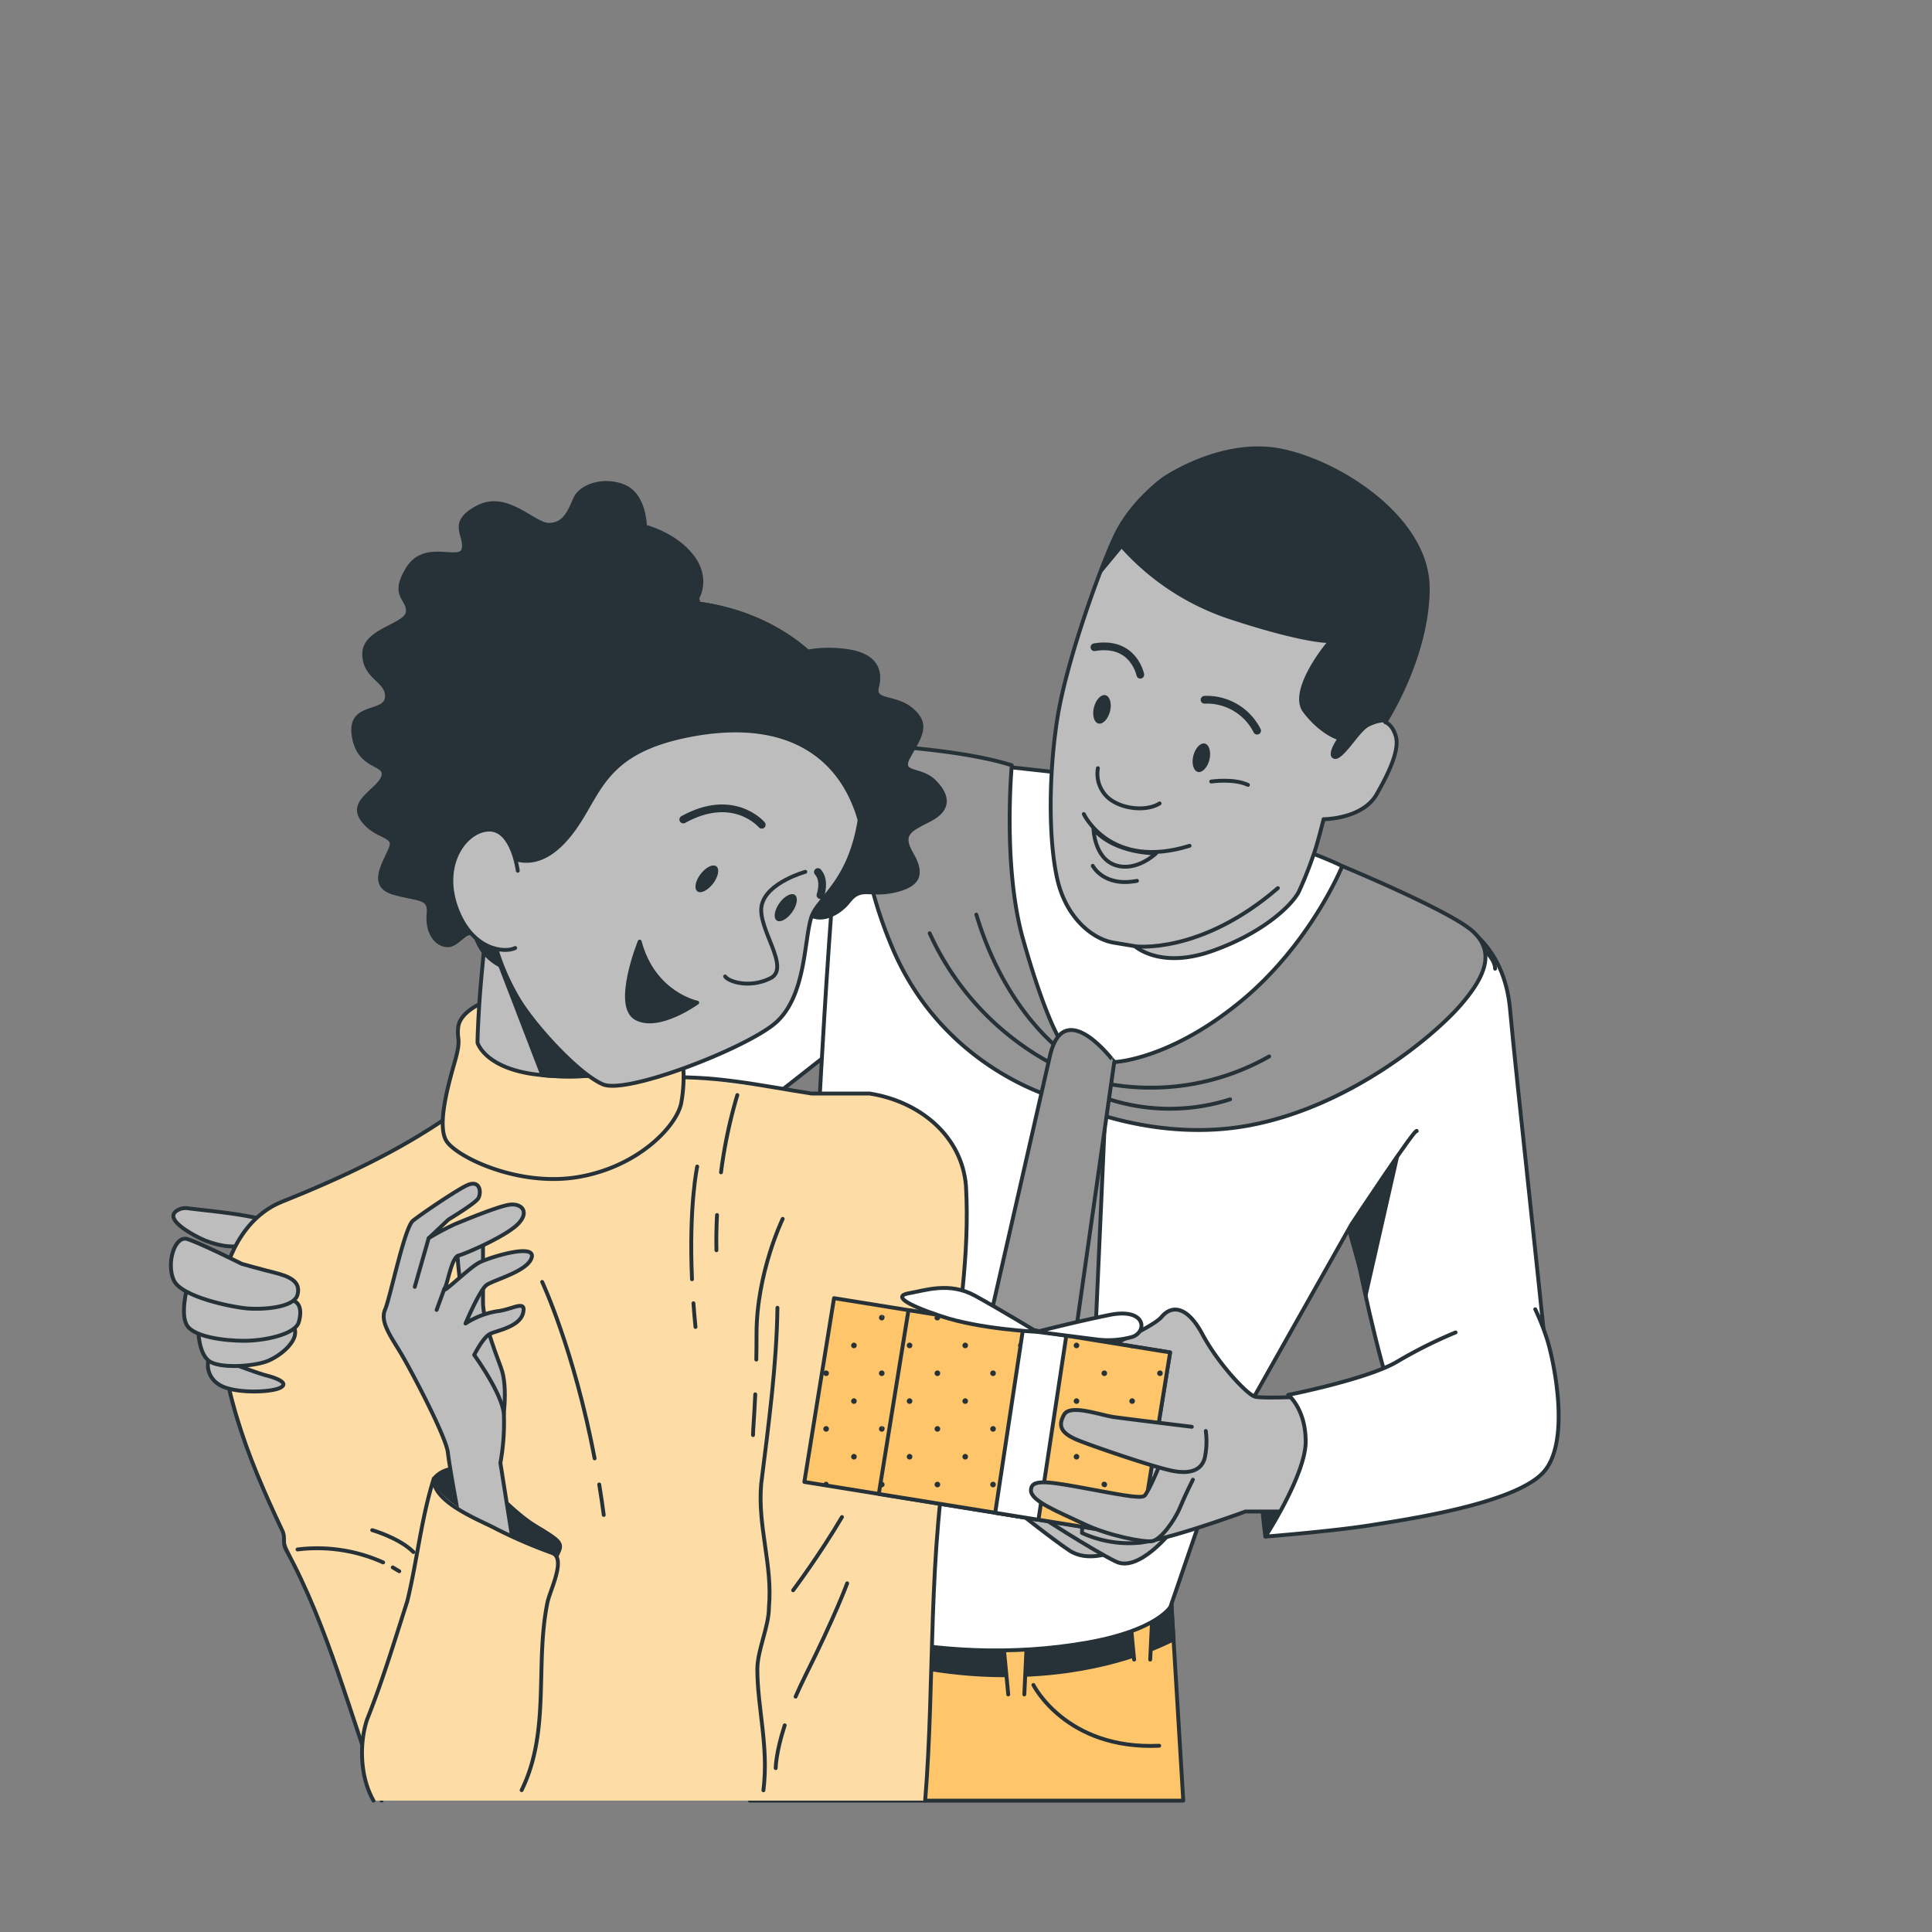 <svg xmlns="http://www.w3.org/2000/svg" viewBox="0 0 500 500"><rect x="0" y="0" width="500" height="500" fill="#808080" stroke="none"/><g id="freepik--Characters--inject-66"><path d="M377.71,239.05s11.58,5,13.09,22.16,10.08,93.7,10.58,102.77-25.69,15.11-34.25,10.58-18.64-65-19.65-68-3.53-31.74,5-48.36S363.46,240,369,240" style="fill:#fff;stroke:#263238;stroke-linecap:round;stroke-linejoin:round"></path><polygon points="362.57 297.2 353.68 336.38 347.03 312.6 362.57 297.2" style="fill:#263238"></polygon><path d="M228.67,192s-15.34-.67-21.34,2.67-70,98.66-70,98.66l38,10L222,266.67" style="fill:#fff;stroke:#263238;stroke-linecap:round;stroke-linejoin:round"></path><path d="M306.23,466,303,412.5s-22.5,2-50.5,1.5-57.5-5.5-57.5-5.5l-.94,57.5Z" style="fill:#FEC56B;stroke:#263238;stroke-linecap:round;stroke-linejoin:round"></path><path d="M303,412.5s-22.5,2-50.5,1.5-57.5-5.5-57.5-5.5l-.14,8.48c7,3.56,32.66,15.67,61.64,16.52,23.83.7,39.79-5.47,47.21-9.23Z" style="fill:#263238;stroke:#263238;stroke-linecap:round;stroke-linejoin:round"></path><polyline points="260.93 438.52 259.54 423.96 265.78 423.96 265.09 438.52" style="fill:#FEC56B;stroke:#263238;stroke-linecap:round;stroke-linejoin:round"></polyline><polyline points="293.51 429.5 292.13 414.95 298.36 414.95 297.67 429.5" style="fill:#FEC56B;stroke:#263238;stroke-linecap:round;stroke-linejoin:round"></polyline><path d="M267.44,436.07s8.41,16.81,32.55,15.73" style="fill:none;stroke:#263238;stroke-linecap:round;stroke-linejoin:round"></path><path d="M366.65,292.72c0-1.45-16.91,24.15-16.91,24.15s-31.39,55.54-32.36,57.47-14.48,41.53-14.48,41.53-3.49,6-21.25,9.18c-40.13,7.23-78.24-6.28-81.35-11.68s11.32-119.68,11.32-119.68,4.83-97.56,8.69-98.53,58.44,5.32,58.44,5.32,57.47,17.87,68.58,23.66,39.6,18.84,39.6,26.56" style="fill:#fff;stroke:#263238;stroke-linecap:round;stroke-linejoin:round"></path><path d="M286.48,277.75l-4.35,98-20.77-3.87,18.35-98.52A10,10,0,0,1,286.48,277.75Z" style="fill:#969696;stroke:#263238;stroke-linecap:round;stroke-linejoin:round"></path><path d="M261.85,198.06s-2.42,26.08,2.89,44.92,9,25.08,9,25.08,5.93-2,8.83,1.39a33,33,0,0,0,5.88,5.4s14-.48,32.36-15.45,26.56-35.26,26.56-35.26,28,11.59,33.8,16.9,3.38,11.6-3.38,19.32-28.49,26.08-54.57,30.91-48.78-6.76-48.78-6.76-29.94-7.24-43.46-39.12-6.28-52.64-6.28-52.64S248.32,193.72,261.85,198.06Z" style="fill:#969696;stroke:#263238;stroke-linecap:round;stroke-linejoin:round"></path><path d="M285,280.16a62.09,62.09,0,0,0,43.46-6.76" style="fill:none;stroke:#263238;stroke-linecap:round;stroke-linejoin:round"></path><path d="M283.1,283.06a51.5,51.5,0,0,0,35.25,1.45" style="fill:none;stroke:#263238;stroke-linecap:round;stroke-linejoin:round"></path><path d="M275.37,272.44s-15-10.15-22.7-35.74" style="fill:none;stroke:#263238;stroke-linecap:round;stroke-linejoin:round"></path><path d="M240.6,241.53a72.09,72.09,0,0,0,36.7,36.22" style="fill:none;stroke:#263238;stroke-linecap:round;stroke-linejoin:round"></path><path d="M271.85,272.71l-19.66,86.18,23.18,7.24,13-91.28S275.71,257.73,271.85,272.71Z" style="fill:#969696;stroke:#263238;stroke-linecap:round;stroke-linejoin:round"></path><path d="M301,124s-8.21,5.93-12.32,14.6S275.91,171.42,273.63,186s-2.28,31.49,0,41.53,9.13,15.52,14.6,16.43l5.48.91s6.39,5.93,19.63,1.37,21-11.87,22.82-15.52a97.09,97.09,0,0,0,3.65-9.12c.91-2.29,2.74-9.59,2.74-9.59s10,0,13.69-6.39,5.93-11.86,5-15.06-2.74-3.65-2.74-3.65,11-16.89,11-34.69-22.36-32.4-37.88-35.59S301,124,301,124Z" style="fill:#bdbdbd;stroke:#263238;stroke-linecap:round;stroke-linejoin:round"></path><path d="M293.71,244.9s16.89,2.28,37-15.06" style="fill:none;stroke:#263238;stroke-linecap:round;stroke-linejoin:round"></path><path d="M284.13,198.81a8.38,8.38,0,0,0,2.28,7.3c3.19,3.19,10,4.11,13.69,1.82" style="fill:none;stroke:#263238;stroke-linecap:round;stroke-linejoin:round"></path><path d="M280.48,210.67s6.84,14.61,27.38,8.22" style="fill:none;stroke:#263238;stroke-linecap:round;stroke-linejoin:round"></path><path d="M283,214.57s.19,7.51,5.67,9.34,10.53-3.08,10.53-3.08S288.63,221.05,283,214.57Z" style="fill:none;stroke:#263238;stroke-linecap:round;stroke-linejoin:round"></path><path d="M282.8,224.07s2.8,5.57,11.45,3.89" style="fill:none;stroke:#263238;stroke-linecap:round;stroke-linejoin:round"></path><path d="M311.74,181.1a14.57,14.57,0,0,1,13.6,8" style="fill:none;stroke:#263238;stroke-linecap:round;stroke-linejoin:round;stroke-width:2px"></path><path d="M295.11,174.62s-1.72-8.85-11.87-7.12" style="fill:none;stroke:#263238;stroke-linecap:round;stroke-linejoin:round;stroke-width:2px"></path><path d="M313.47,202.26s5.83-.86,9.5.87" style="fill:none;stroke:#263238;stroke-linecap:round;stroke-linejoin:round"></path><path d="M287.27,184.11c-.51,2-1.87,3.43-3,3.14s-1.68-2.18-1.16-4.2,1.87-3.42,3-3.13S287.79,182.09,287.27,184.11Z" style="fill:#263238"></path><path d="M313,196.64c-.52,2-1.87,3.42-3,3.13s-1.68-2.17-1.17-4.19,1.87-3.43,3-3.14S313.48,194.62,313,196.64Z" style="fill:#263238"></path><path d="M331.59,116.66C316.07,113.46,301,124,301,124s-8.21,5.93-12.32,14.6c-1.18,2.49-2.73,6.25-4.4,10.69l6-7.25a65.18,65.18,0,0,0,28.34,18.33c18.33,6,24.66,6,24.66,6s-10.33,12.34-6,18,8.67,7,8.67,7-3,4.34-.67,5,6.34-7,9-8.33,4.19-1.06,4.19-1.06,11-16.89,11-34.69S347.11,119.85,331.59,116.66Z" style="fill:#263238"></path><path d="M66.41,315.21c-5.74-1.25-11.57-1.76-17.4-2.46a4.79,4.79,0,0,0-2.23.08c-6.35,2.34,5.07,7.72,6.17,8.15,6.41,2.57,9.93,1.29,9.93,1.29l5.78-6.42Z" style="fill:#bdbdbd;stroke:#263238;stroke-linecap:round;stroke-linejoin:round"></path><path d="M98.77,466H239.28c.6-10,2.54-43.37,2.54-54.44,0-13.08,9.93-90.25,7.67-105.6s-14-23-29.78-23-35.66-3.61-42-4.07-59.12,9-59.12,9-22.12,12.64-32,17.6-23.47,5.42-28.89,25.27,13.09,61.83,21.67,80.78C86.52,427.4,95.88,456.76,98.77,466Z" style="fill:#FEC56B"></path><path d="M98.77,466H239.28c.6-10,2.54-43.37,2.54-54.44,0-13.08,9.93-90.25,7.67-105.6s-14-23-29.78-23-35.66-3.61-42-4.07-59.12,9-59.12,9-22.12,12.64-32,17.6-23.47,5.42-28.89,25.27,13.09,61.83,21.67,80.78C86.52,427.4,95.88,456.76,98.77,466Z" style="fill:#fff;opacity:0.4"></path><path d="M98.77,466C90.82,444.62,85,421,74,401c-1-2,0-3-1-5-9-19-17-39-16-60,1-10,6-21,16-25,15-6,30-13,43-22,18-5,36-7,54-10,14-1,27,2,40,4h15c13,2,24,11,25,24,1,18-2,35-4,53v10c-6,32-4,64.55-6.57,96" style="fill:none;stroke:#263238;stroke-linecap:round;stroke-linejoin:round"></path><path d="M197.57,463.33C199,452,196,442,196,432c0-5,3-11,3-16,1-11-3-21-2-32,2-16,4-31,4.2-45.55" style="fill:none;stroke:#263238;stroke-linecap:round;stroke-linejoin:round"></path><path d="M205.26,411.56s6.77-9,12.64-18.95" style="fill:none;stroke:#263238;stroke-linecap:round;stroke-linejoin:round"></path><path d="M203.08,446.51c-2.33,7.21-2.33,11.08-2.33,11.08" style="fill:none;stroke:#263238;stroke-linecap:round;stroke-linejoin:round"></path><path d="M219.25,409.76s-3.15,8.57-10.83,23.92c-.95,1.91-1.79,3.72-2.52,5.41" style="fill:none;stroke:#263238;stroke-linecap:round;stroke-linejoin:round"></path><path d="M195.46,360.86c-.26,5.81-.58,9.2-.58,10.54" style="fill:none;stroke:#263238;stroke-linecap:round;stroke-linejoin:round"></path><path d="M202.56,315.44s-6.77,14-6.77,29.78q0,3.58-.06,6.64" style="fill:none;stroke:#263238;stroke-linecap:round;stroke-linejoin:round"></path><path d="M185.56,314.44c-.15,2.93-.22,6-.15,9.12" style="fill:none;stroke:#263238;stroke-linecap:round;stroke-linejoin:round"></path><path d="M190.82,283.4a125,125,0,0,0-4.22,20" style="fill:none;stroke:#263238;stroke-linecap:round;stroke-linejoin:round"></path><path d="M179.46,337.28c.14,2,.32,4,.53,6.14" style="fill:none;stroke:#263238;stroke-linecap:round;stroke-linejoin:round"></path><path d="M180.44,301.9s-2.2,10.07-1.35,29.17" style="fill:none;stroke:#263238;stroke-linecap:round;stroke-linejoin:round"></path><path d="M155.08,384.18q.63,3.84,1.17,7.89" style="fill:none;stroke:#263238;stroke-linecap:round;stroke-linejoin:round"></path><path d="M140.31,331.76s8.2,17.43,13.58,45.67" style="fill:none;stroke:#263238;stroke-linecap:round;stroke-linejoin:round"></path><path d="M101.64,405.64c.57.32,1.13.66,1.69,1" style="fill:none;stroke:#263238;stroke-linecap:round;stroke-linejoin:round"></path><path d="M77,401a41.62,41.62,0,0,1,22.15,3.35" style="fill:none;stroke:#263238;stroke-linecap:round;stroke-linejoin:round"></path><path d="M96.33,396s7,2,10.67,5.67" style="fill:none;stroke:#263238;stroke-linecap:round;stroke-linejoin:round"></path><path d="M124,259.93s-5,2.26-5.41,5.87.9,2.71-.9,9-4.52,16.25-2.26,20.31,18.5,12.19,34.3,9.48,25.72-13.54,26.62-19.41a37.94,37.94,0,0,0,.45-9.47l-.45-4.52s-18,0-27.53-4.06S124,259.93,124,259.93Z" style="fill:#FEC56B"></path><path d="M124,259.93s-5,2.26-5.41,5.87.9,2.71-.9,9-4.52,16.25-2.26,20.31,18.5,12.19,34.3,9.48,25.72-13.54,26.62-19.41a37.94,37.94,0,0,0,.45-9.47l-.45-4.52s-18,0-27.53-4.06S124,259.93,124,259.93Z" style="fill:#fff;opacity:0.4"></path><path d="M124,259.93s-5,2.26-5.41,5.87.9,2.71-.9,9-4.52,16.25-2.26,20.31,18.5,12.19,34.3,9.48,25.72-13.54,26.62-19.41a37.94,37.94,0,0,0,.45-9.47l-.45-4.52s-18,0-27.53-4.06S124,259.93,124,259.93Z" style="fill:none;stroke:#263238;stroke-linecap:round;stroke-linejoin:round"></path><path d="M126.29,235.56s-1.81,17.15-2.26,24.37-.45,9.93-.45,9.93,1.81,6.32,14.44,8.12a71.25,71.25,0,0,0,23.92-.9s-2.71-1.35-10.83-12.18S126.29,235.56,126.29,235.56Z" style="fill:#bdbdbd;stroke:#263238;stroke-linecap:round;stroke-linejoin:round"></path><path d="M151.11,264.9c-7.24-9.66-21.29-25.41-24.25-28.71a5.79,5.79,0,0,0-.82,1.75c-.07.7-.15,1.52-.25,2.43l14.58,37.9a71.77,71.77,0,0,0,21.57-1.19S159.23,275.73,151.11,264.9Z" style="fill:#263238;stroke:#263238;stroke-linecap:round;stroke-linejoin:round"></path><path d="M180.44,154.78s3.16-5-1.35-10.83-12.18-7.67-12.18-7.67,0-8.12-5.42-10.38-11.28,0-12.64,3.16-2.7,6.77-6.77,6.77-10.83-8.58-18.5-4.52-2.71,7.23-3.61,10.84-9.93-2.26-14.44,5,.45,7.67,0,11.28-11.28,4.51-11.28,10.83,6.32,6.77,5.87,11.28-9.93,1.36-8.58,9.93,8.58,6.77,7.67,10.38-9,6.32-5.41,11.28,9,3.61,7.22,7.68-5.42,9.47.9,11.28,9.48.9,9,5.41,1.8,8.13,5,8.13,5.42-6.32,7.67-.91,8.58,8.13,11.74,7.23S143,235.56,143,228.34s-19.41-33.85,7.22-51.45,32.94-17.6,32.94-17.6l-2.25-2.7Z" style="fill:#263238;stroke:#263238;stroke-linecap:round;stroke-linejoin:round"></path><path d="M204.36,170.13s4.73-2.71,13.67-1.81,10,5.42,8.94,9.48,4.74,2.25,8.94,5.86,2.63,6.32-.52,11.74,2.63,3.16,6.31,6.77,4.2,7.22-1,9.92-7.89,3.61-4.74,9,1.58,8.12-4.73,9.48-8.41-1.36-11.57,2.71-8.94,5.86-11,2.25,11.57-13.09,10.52-30.69S204.36,170.13,204.36,170.13Z" style="fill:#263238;stroke:#263238;stroke-linecap:round;stroke-linejoin:round"></path><path d="M153.27,159.25a47.25,47.25,0,0,0-21.64,16.28,36.26,36.26,0,0,0-6.27,13.85C120.7,211.36,122,220,122.7,224S128,244,128,244a58.56,58.56,0,0,0,6.66,15.32C139.35,266.64,150,278,156,280.62S191.29,272,200,265.3s8-22,10-28,13.32-10,13.32-36.62C223.26,164.27,183.14,147.92,153.27,159.25Z" style="fill:#bdbdbd;stroke:#263238;stroke-linecap:round;stroke-linejoin:round"></path><path d="M212.33,231.67s1.36-3.74-.66-6" style="fill:none;stroke:#263238;stroke-linecap:round;stroke-linejoin:round;stroke-width:2px"></path><path d="M197.14,213.45s-7.22-8.58-20.31-1.36" style="fill:none;stroke:#263238;stroke-linecap:round;stroke-linejoin:round;stroke-width:2px"></path><path d="M208.42,225.63s-9.92,2.71-11.28,8.58,7.67,16.24,2.26,18.95-10.83.9-11.74-.45" style="fill:none;stroke:#263238;stroke-linecap:round;stroke-linejoin:round"></path><path d="M180.44,259.48s-11.28-2.26-14.89-15.8c0,0-6.77,16.7-.9,19.86S180.44,259.48,180.44,259.48Z" style="fill:#263238;stroke:#263238;stroke-linecap:round;stroke-linejoin:round"></path><path d="M146.15,217.51c9.47-10.38,7.67-23,33.84-27.53,24.39-4.2,37.8,6.09,42.44,22.11a72.16,72.16,0,0,0,.83-11.38c0-36.44-40.12-52.79-70-41.46a47.25,47.25,0,0,0-21.64,16.28,36.26,36.26,0,0,0-6.27,13.85C120.7,211.36,122,220,122.7,224l6.3-4.24S136.67,227.89,146.15,217.51Z" style="fill:#263238;stroke:#263238;stroke-linecap:round;stroke-linejoin:round"></path><path d="M184.54,228.67c-1.36,1.78-3.18,2.68-4.07,2s-.52-2.68.84-4.46,3.18-2.68,4.08-2S185.9,226.88,184.54,228.67Z" style="fill:#263238"></path><path d="M205,236.08c-1.31,1.83-3.1,2.78-4,2.13s-.59-2.66.71-4.49,3.1-2.77,4-2.12S206.3,234.26,205,236.08Z" style="fill:#263238"></path><path d="M134,225.35s-1.33-10.66-7.33-10.66-12.65,8.66-8.65,20,12.65,12,15.31,10.65" style="fill:#bdbdbd;stroke:#263238;stroke-linecap:round;stroke-linejoin:round"></path><path d="M53.91,352.08a5.89,5.89,0,0,0,2.56,6.1c3.53,2.56,13.47,2.24,16,1s-1-2.57-3.52-3.21-10.91-3.85-10.91-3.85S55.19,351.12,53.91,352.08Z" style="fill:#bdbdbd;stroke:#263238;stroke-linecap:round;stroke-linejoin:round"></path><path d="M51.34,344.39s0,5.45,2.57,7.69,12.18,1.61,15.71,0,6.41-4.48,6.73-6.73-1.28-3.2-2.24-2.56-8,1.6-12.83,1.6Z" style="fill:#bdbdbd;stroke:#263238;stroke-linecap:round;stroke-linejoin:round"></path><path d="M48.46,333.17s-1.93,7.05,0,9.94S58.07,347,63.2,347s13.15-1.6,14.11-4.8.32-6.1-3.2-5.78-16-.64-19.88-1.6S48.46,333.17,48.46,333.17Z" style="fill:#bdbdbd;stroke:#263238;stroke-linecap:round;stroke-linejoin:round"></path><path d="M62.56,327.08s-10.9-5.45-14.1-6.42-5.45,6.1-3.53,10.58,15.39,7.06,18.92,7.38,12.18,0,13.14-3.53-2.24-4.81-6.09-5.77S62.56,327.08,62.56,327.08Z" style="fill:#bdbdbd;stroke:#263238;stroke-linecap:round;stroke-linejoin:round"></path><path d="M261.78,389.92s10.39,8.31,15,11.36,10.68.55,11.54.27-16.73-10.8-16.73-10.8Z" style="fill:#bdbdbd;stroke:#263238;stroke-linecap:round;stroke-linejoin:round"></path><path d="M267.93,391.6s15.08,9.78,20.95,12.57,14.25-7.82,14.25-7.82Z" style="fill:#bdbdbd;stroke:#263238;stroke-linecap:round;stroke-linejoin:round"></path><path d="M327.48,397.62s-1.39-9.71-.69-12.48,14.55.69,14.55.69Z" style="fill:#263238;stroke:#263238;stroke-linecap:round;stroke-linejoin:round"></path><path d="M337.41,361.46s-10.58.5-12.6,0-9.57-8.57-13.6-16.12-8.06-7.56-10.58-4.54-18.13,9.58-18.13,9.58L280,396.72a29.37,29.37,0,0,0,15.11,2.52c8.06-1,27.2-8.06,27.2-8.06h18.64s6.05-8.06,5.54-16.62a18.55,18.55,0,0,0-6.55-13.1Z" style="fill:#bdbdbd;stroke:#263238;stroke-linecap:round;stroke-linejoin:round"></path><path d="M376.7,344.83a120.09,120.09,0,0,0-15.11,7.56C354,356.92,333.38,361,333.38,361s4.53,3.53,4.53,12.09-10.43,24.58-10.43,24.58,17.48-1.4,27-2.91,37.28-5.55,44.84-13.61,2.52-30.22,1-34.75a63.26,63.26,0,0,0-3-7.56" style="fill:#fff;stroke:#263238;stroke-linecap:round;stroke-linejoin:round"></path><rect x="211.41" y="342.69" width="88.1" height="48.18" transform="translate(61.75 -36.04) rotate(9.17)" style="fill:#FEC56B;stroke:#263238;stroke-linecap:round;stroke-linejoin:round"></rect><path d="M299.66,369.33a1.22,1.22,0,0,0-.12.19.64.64,0,0,0-.06.28h.11Z" style="fill:#263238"></path><path d="M300.2,356.12a.72.72,0,1,0-.72-.72A.72.72,0,0,0,300.2,356.12Z" style="fill:#263238"></path><path d="M293,361.88a.72.72,0,1,0,.72.72A.72.72,0,0,0,293,361.88Z" style="fill:#263238"></path><path d="M293,348.92a.74.74,0,0,0,.63-.38l-1.32-.22A.71.71,0,0,0,293,348.92Z" style="fill:#263238"></path><path d="M286.52,369.8a.82.82,0,0,0,0-.28.73.73,0,0,0-.67-.44v.72Z" style="fill:#263238"></path><path d="M285.8,354.68v1.44a.72.72,0,1,0,0-1.44Z" style="fill:#263238"></path><path d="M293,390.68a.72.72,0,1,0,.72.72A.72.72,0,0,0,293,390.68Z" style="fill:#263238"></path><path d="M293,376.28a.72.72,0,1,0,.72.72A.72.72,0,0,0,293,376.28Z" style="fill:#263238"></path><path d="M286.52,384.2a.72.72,0,0,0-.72-.72v1.44A.72.72,0,0,0,286.52,384.2Z" style="fill:#263238"></path><path d="M299.48,369.8a.67.67,0,0,0,.06.28l0-.28Z" style="fill:#263238"></path><path d="M285.8,369.8v.72a.72.72,0,0,0,.72-.72Z" style="fill:#263238"></path><path d="M285.8,369.08a.87.87,0,0,0-.28.05.73.73,0,0,0-.38.39.64.64,0,0,0-.06.28h.72Z" style="fill:#263238"></path><path d="M272.07,369.52a.73.73,0,0,0-.67-.44.71.71,0,0,0-.66.44.64.64,0,0,0-.06.28h1.44A.82.82,0,0,0,272.07,369.52Z" style="fill:#263238"></path><path d="M285.52,354.73a.73.73,0,0,0-.44.67.71.71,0,0,0,.44.66.67.67,0,0,0,.28.06v-1.44A.87.87,0,0,0,285.52,354.73Z" style="fill:#263238"></path><path d="M271.4,354.68a.72.72,0,1,0,.72.72A.72.72,0,0,0,271.4,354.68Z" style="fill:#263238"></path><path d="M264.2,361.88a.72.72,0,1,0,.72.72A.72.72,0,0,0,264.2,361.88Z" style="fill:#263238"></path><path d="M278.6,361.88a.72.72,0,1,0,.72.72A.72.72,0,0,0,278.6,361.88Z" style="fill:#263238"></path><path d="M264.2,347.48a.72.72,0,1,0,.72.72A.72.72,0,0,0,264.2,347.48Z" style="fill:#263238"></path><path d="M278.6,347.48a.72.72,0,1,0,.72.72A.72.72,0,0,0,278.6,347.48Z" style="fill:#263238"></path><path d="M257.72,369.8a.82.82,0,0,0-.05-.28.63.63,0,0,0-.16-.23.72.72,0,0,0-.51-.21v.72Z" style="fill:#263238"></path><path d="M257.51,354.89a.72.72,0,0,0-.51-.21v1.44a.72.72,0,0,0,.51-1.23Z" style="fill:#263238"></path><path d="M285.8,383.48a.87.87,0,0,0-.28,0,.72.72,0,0,0,0,1.33.67.67,0,0,0,.28.06Z" style="fill:#263238"></path><path d="M271.4,383.48a.72.72,0,1,0,.72.72A.72.72,0,0,0,271.4,383.48Z" style="fill:#263238"></path><path d="M264.2,390.68a.72.72,0,1,0,.72.72A.72.72,0,0,0,264.2,390.68Z" style="fill:#263238"></path><path d="M278.6,390.68a.72.72,0,1,0,.72.72A.72.72,0,0,0,278.6,390.68Z" style="fill:#263238"></path><path d="M264.2,376.28a.72.72,0,1,0,.72.72A.72.72,0,0,0,264.2,376.28Z" style="fill:#263238"></path><path d="M278.6,376.28a.72.72,0,1,0,.72.72A.72.72,0,0,0,278.6,376.28Z" style="fill:#263238"></path><path d="M257,383.48v1.44a.72.72,0,1,0,0-1.44Z" style="fill:#263238"></path><path d="M285.08,369.8a.72.72,0,0,0,.44.66.67.67,0,0,0,.28.06v-.72Z" style="fill:#263238"></path><path d="M270.68,369.8a.72.72,0,1,0,1.44,0Z" style="fill:#263238"></path><path d="M257,369.8v.72a.72.72,0,0,0,.72-.72Z" style="fill:#263238"></path><path d="M243.32,341a.82.82,0,0,0,0-.28.76.76,0,0,0-.37-.38l-.35,0a.7.7,0,0,0-.61.43.64.64,0,0,0-.06.28Z" style="fill:#263238"></path><path d="M228.92,341a.82.82,0,0,0,0-.28.73.73,0,0,0-.67-.44V341Z" style="fill:#263238"></path><path d="M257,369.08a.71.71,0,0,0-.66.44.64.64,0,0,0-.06.28H257Z" style="fill:#263238"></path><path d="M243.27,369.52a.73.73,0,0,0-.67-.44.71.71,0,0,0-.66.44.64.64,0,0,0-.06.28h1.44A.82.82,0,0,0,243.27,369.52Z" style="fill:#263238"></path><path d="M256.28,355.4a.72.72,0,0,0,.72.72v-1.44A.72.72,0,0,0,256.28,355.4Z" style="fill:#263238"></path><path d="M242.6,354.68a.72.72,0,1,0,.72.72A.72.72,0,0,0,242.6,354.68Z" style="fill:#263238"></path><path d="M235.4,361.88a.72.72,0,1,0,.72.72A.72.72,0,0,0,235.4,361.88Z" style="fill:#263238"></path><path d="M249.8,363.32a.72.72,0,1,0-.72-.72A.72.72,0,0,0,249.8,363.32Z" style="fill:#263238"></path><path d="M235.4,347.48a.72.72,0,1,0,.72.72A.72.72,0,0,0,235.4,347.48Z" style="fill:#263238"></path><path d="M249.08,348.2a.72.72,0,1,0,.72-.72A.72.72,0,0,0,249.08,348.2Z" style="fill:#263238"></path><path d="M228.92,369.8a.82.82,0,0,0,0-.28.73.73,0,0,0-.67-.44v.72Z" style="fill:#263238"></path><path d="M228.2,354.68v1.44a.72.72,0,1,0,0-1.44Z" style="fill:#263238"></path><path d="M241.94,341.28a.71.71,0,0,0,.66.44.73.73,0,0,0,.67-.44.87.87,0,0,0,0-.28h-1.44A.67.67,0,0,0,241.94,341.28Z" style="fill:#263238"></path><path d="M228.2,341.72a.73.73,0,0,0,.67-.44.87.87,0,0,0,0-.28h-.72Z" style="fill:#263238"></path><path d="M256.28,384.2a.72.72,0,0,0,.72.72v-1.44A.72.72,0,0,0,256.28,384.2Z" style="fill:#263238"></path><path d="M242.6,383.48a.72.72,0,1,0,.72.72A.72.72,0,0,0,242.6,383.48Z" style="fill:#263238"></path><path d="M234.68,377a.72.72,0,1,0,.72-.72A.72.72,0,0,0,234.68,377Z" style="fill:#263238"></path><path d="M249.08,377a.72.72,0,1,0,.72-.72A.72.72,0,0,0,249.08,377Z" style="fill:#263238"></path><path d="M228.2,383.48v1.44a.72.72,0,1,0,0-1.44Z" style="fill:#263238"></path><path d="M256.28,369.8a.72.72,0,0,0,.72.72v-.72Z" style="fill:#263238"></path><path d="M241.88,369.8a.72.72,0,1,0,1.44,0Z" style="fill:#263238"></path><path d="M228.2,369.8v.72a.72.72,0,0,0,.72-.72Z" style="fill:#263238"></path><path d="M228.2,340.28a.71.71,0,0,0-.66.44.64.64,0,0,0-.06.28h.72Z" style="fill:#263238"></path><path d="M228.2,369.08a.71.71,0,0,0-.66.44.64.64,0,0,0-.06.28h.72Z" style="fill:#263238"></path><path d="M214.47,369.52a.73.73,0,0,0-.67-.44.71.71,0,0,0-.66.44.64.64,0,0,0-.06.28h1.44A.82.82,0,0,0,214.47,369.52Z" style="fill:#263238"></path><path d="M227.48,355.4a.72.72,0,0,0,.72.72v-1.44A.72.72,0,0,0,227.48,355.4Z" style="fill:#263238"></path><path d="M213.8,354.68a.72.72,0,1,0,.72.72A.72.72,0,0,0,213.8,354.68Z" style="fill:#263238"></path><path d="M221,363.32a.72.72,0,1,0-.72-.72A.72.72,0,0,0,221,363.32Z" style="fill:#263238"></path><path d="M220.28,348.2a.72.72,0,1,0,.72-.72A.72.72,0,0,0,220.28,348.2Z" style="fill:#263238"></path><path d="M228.2,341.72V341h-.72a.67.67,0,0,0,.06.28A.71.71,0,0,0,228.2,341.72Z" style="fill:#263238"></path><path d="M227.48,384.2a.72.72,0,0,0,.72.72v-1.44A.72.72,0,0,0,227.48,384.2Z" style="fill:#263238"></path><path d="M213.8,383.48a.72.72,0,0,0-.72.72.5.5,0,0,0,0,.13l1.31.21a.65.65,0,0,0,.1-.34A.72.72,0,0,0,213.8,383.48Z" style="fill:#263238"></path><path d="M220.28,377a.72.72,0,1,0,.72-.72A.72.72,0,0,0,220.28,377Z" style="fill:#263238"></path><path d="M227.48,369.8a.72.72,0,0,0,.72.72v-.72Z" style="fill:#263238"></path><path d="M213.8,370.52a.72.72,0,0,0,.72-.72h-1.44A.72.72,0,0,0,213.8,370.52Z" style="fill:#263238"></path><rect x="230.8" y="344.24" width="68.59" height="48.18" transform="translate(62.12 -37.55) rotate(9.17)" style="fill:#FEC56B;stroke:#263238;stroke-linecap:round;stroke-linejoin:round"></rect><path d="M299.66,369.33a1.22,1.22,0,0,0-.12.19.64.64,0,0,0-.06.28h.11Z" style="fill:#263238"></path><path d="M300.2,356.12a.72.72,0,1,0-.72-.72A.72.72,0,0,0,300.2,356.12Z" style="fill:#263238"></path><path d="M293,361.88a.72.72,0,1,0,.72.72A.72.72,0,0,0,293,361.88Z" style="fill:#263238"></path><path d="M293,348.92a.74.74,0,0,0,.63-.38l-1.32-.22A.71.71,0,0,0,293,348.92Z" style="fill:#263238"></path><path d="M286.52,369.8a.82.82,0,0,0,0-.28.73.73,0,0,0-.67-.44v.72Z" style="fill:#263238"></path><path d="M285.8,354.68v1.44a.72.72,0,1,0,0-1.44Z" style="fill:#263238"></path><path d="M293,390.68a.72.72,0,1,0,.72.72A.72.72,0,0,0,293,390.68Z" style="fill:#263238"></path><path d="M293,376.28a.72.72,0,1,0,.72.72A.72.72,0,0,0,293,376.28Z" style="fill:#263238"></path><path d="M286.52,384.2a.72.72,0,0,0-.72-.72v1.44A.72.72,0,0,0,286.52,384.2Z" style="fill:#263238"></path><path d="M299.48,369.8a.67.67,0,0,0,.06.28l0-.28Z" style="fill:#263238"></path><path d="M285.8,369.8v.72a.72.72,0,0,0,.72-.72Z" style="fill:#263238"></path><path d="M285.8,369.08a.87.87,0,0,0-.28.05.73.73,0,0,0-.38.39.64.64,0,0,0-.06.28h.72Z" style="fill:#263238"></path><path d="M272.07,369.52a.73.73,0,0,0-.67-.44.71.71,0,0,0-.66.44.64.64,0,0,0-.06.28h1.44A.82.82,0,0,0,272.07,369.52Z" style="fill:#263238"></path><path d="M285.52,354.73a.73.73,0,0,0-.44.67.71.71,0,0,0,.44.66.67.67,0,0,0,.28.06v-1.44A.87.87,0,0,0,285.52,354.73Z" style="fill:#263238"></path><path d="M271.4,354.68a.72.72,0,1,0,.72.72A.72.72,0,0,0,271.4,354.68Z" style="fill:#263238"></path><path d="M264.2,361.88a.72.72,0,1,0,.72.72A.72.72,0,0,0,264.2,361.88Z" style="fill:#263238"></path><path d="M278.6,361.88a.72.72,0,1,0,.72.72A.72.72,0,0,0,278.6,361.88Z" style="fill:#263238"></path><path d="M264.2,347.48a.72.72,0,1,0,.72.72A.72.72,0,0,0,264.2,347.48Z" style="fill:#263238"></path><path d="M278.6,347.48a.72.72,0,1,0,.72.72A.72.72,0,0,0,278.6,347.48Z" style="fill:#263238"></path><path d="M257.72,369.8a.82.82,0,0,0-.05-.28.63.63,0,0,0-.16-.23.72.72,0,0,0-.51-.21v.72Z" style="fill:#263238"></path><path d="M257.51,354.89a.72.72,0,0,0-.51-.21v1.44a.72.72,0,0,0,.51-1.23Z" style="fill:#263238"></path><path d="M285.8,383.48a.87.87,0,0,0-.28,0,.72.72,0,0,0,0,1.33.67.67,0,0,0,.28.06Z" style="fill:#263238"></path><path d="M271.4,383.48a.72.72,0,1,0,.72.72A.72.72,0,0,0,271.4,383.48Z" style="fill:#263238"></path><path d="M264.2,390.68a.72.72,0,1,0,.72.72A.72.72,0,0,0,264.2,390.68Z" style="fill:#263238"></path><path d="M278.6,390.68a.72.72,0,1,0,.72.72A.72.72,0,0,0,278.6,390.68Z" style="fill:#263238"></path><path d="M264.2,376.28a.72.72,0,1,0,.72.72A.72.72,0,0,0,264.2,376.28Z" style="fill:#263238"></path><path d="M278.6,376.28a.72.72,0,1,0,.72.72A.72.72,0,0,0,278.6,376.28Z" style="fill:#263238"></path><path d="M257,383.48v1.44a.72.72,0,1,0,0-1.44Z" style="fill:#263238"></path><path d="M285.08,369.8a.72.72,0,0,0,.44.66.67.67,0,0,0,.28.06v-.72Z" style="fill:#263238"></path><path d="M270.68,369.8a.72.72,0,1,0,1.44,0Z" style="fill:#263238"></path><path d="M257,369.8v.72a.72.72,0,0,0,.72-.72Z" style="fill:#263238"></path><path d="M243.27,340.72a.76.76,0,0,0-.37-.38l-.35,0a.7.7,0,0,0-.61.43.64.64,0,0,0-.06.28h1.44A.82.82,0,0,0,243.27,340.72Z" style="fill:#263238"></path><path d="M257,369.08a.71.71,0,0,0-.66.44.64.64,0,0,0-.06.28H257Z" style="fill:#263238"></path><path d="M243.27,369.52a.73.73,0,0,0-.67-.44.71.71,0,0,0-.66.44.64.64,0,0,0-.06.28h1.44A.82.82,0,0,0,243.27,369.52Z" style="fill:#263238"></path><path d="M256.28,355.4a.72.72,0,0,0,.72.72v-1.44A.72.72,0,0,0,256.28,355.4Z" style="fill:#263238"></path><path d="M242.6,354.68a.72.72,0,1,0,.72.72A.72.72,0,0,0,242.6,354.68Z" style="fill:#263238"></path><path d="M235.4,361.88a.72.72,0,1,0,.72.72A.72.72,0,0,0,235.4,361.88Z" style="fill:#263238"></path><path d="M249.8,363.32a.72.72,0,1,0-.72-.72A.72.72,0,0,0,249.8,363.32Z" style="fill:#263238"></path><path d="M235.4,348.92a.72.72,0,1,0-.72-.72A.72.72,0,0,0,235.4,348.92Z" style="fill:#263238"></path><path d="M249.08,348.2a.72.72,0,1,0,.72-.72A.72.72,0,0,0,249.08,348.2Z" style="fill:#263238"></path><path d="M242.6,341.72a.73.73,0,0,0,.67-.44.87.87,0,0,0,0-.28h-1.44a.67.67,0,0,0,.06.28A.71.71,0,0,0,242.6,341.72Z" style="fill:#263238"></path><path d="M256.28,384.2a.72.72,0,0,0,.72.72v-1.44A.72.72,0,0,0,256.28,384.2Z" style="fill:#263238"></path><path d="M242.6,383.48a.72.72,0,1,0,.72.72A.72.72,0,0,0,242.6,383.48Z" style="fill:#263238"></path><path d="M234.68,377a.72.72,0,1,0,.72-.72A.72.72,0,0,0,234.68,377Z" style="fill:#263238"></path><path d="M249.08,377a.72.72,0,1,0,.72-.72A.72.72,0,0,0,249.08,377Z" style="fill:#263238"></path><path d="M228.92,384.2a.72.72,0,0,0-.72-.72v1.44A.72.72,0,0,0,228.92,384.2Z" style="fill:#263238"></path><path d="M256.28,369.8a.72.72,0,0,0,.72.72v-.72Z" style="fill:#263238"></path><path d="M241.88,369.8a.72.72,0,1,0,1.44,0Z" style="fill:#263238"></path><path d="M228.2,383.48a.82.82,0,0,0-.31.07l-.19,1.16a.71.71,0,0,0,.5.21Z" style="fill:#263238"></path><polygon points="257.56 391.51 268.75 393.32 275.96 345.68 264.77 343.88 257.56 391.51" style="fill:#fff;stroke:#263238;stroke-linecap:round;stroke-linejoin:round"></polygon><path d="M300.89,377.35s-3.63,8.94-4.74,9.78-7.55-.56-16.77-2.24-12.57-1.95-12.57.84,7.26,5.59,13.69,8.66,15.37,4.75,17.6,4.47,5.87-5.3,7.26-8.66,3.36-7.26,3.36-7.26" style="fill:#bdbdbd;stroke:#263238;stroke-linecap:round;stroke-linejoin:round"></path><path d="M268.33,344.67s-9.33-5.67-16-9.34-13-1.33-17-.66-1.66,2.66,8.34,6S268.33,344.67,268.33,344.67Z" style="fill:#fff;stroke:#263238;stroke-linecap:round;stroke-linejoin:round"></path><path d="M268.33,344.67s9-2.34,18.67-4.34,10,4.34,6,5.67a23.57,23.57,0,0,1-9,.67Z" style="fill:#fff;stroke:#263238;stroke-linecap:round;stroke-linejoin:round"></path><path d="M308.44,369.25s-16.49-2-20.12-2.51-11.38-3.45-12.95-.61-1,4.8,4,6.75,19.84,7,24.31,7.82,7.26-.28,8.1-3.35a20.36,20.36,0,0,0,.28-7" style="fill:#bdbdbd;stroke:#263238;stroke-linecap:round;stroke-linejoin:round"></path><path d="M112.3,382.68s1.8-2.71,6.32-2.71,13.08,10.83,19.85,14.89,7.22,4.52,5.87,7.23-.45,7.67-5.87,6.76-19.4-9.92-22.56-14S111.85,385.39,112.3,382.68Z" style="fill:#263238;stroke:#263238;stroke-linecap:round;stroke-linejoin:round"></path><path d="M130,368.67s1.67-9.34-.33-14.67S125,341.33,125,337V320.33c0-5-3-6.33-5.33-1.66s-.67,10-.67,13.33-3.33,9.33-4,11.67,7,14.66,9.33,20S129.67,370.33,130,368.67Z" style="fill:#bdbdbd;stroke:#263238;stroke-linecap:round;stroke-linejoin:round"></path><path d="M119.07,394.41s-2.71-14.44-3.16-18.5-9.48-21.21-12.18-25.72-5.42-8.13-4.07-11.28,5-21.21,7.22-23,11.65-8.17,14.14-9.23c3.35-1.44,3.61,2.15,2.71,3.51s-7.66,5.42-7.66,5.42L111,320.4a71.18,71.18,0,0,1,6.77-3.61c2.25-.9,10.83-4.51,14-5s5.42,1.8,2.26,5-13.54,7.67-15.34,8.13-2.71,6.76-3.61,8.57,6.32-5.42,9-6.77,14.44-5,13.54-1.35-9.93,5.86-11.73,7.22-5.42,9.93-5.42,9.93a21.5,21.5,0,0,1,8.13-3.16c4.06-.45,7.67-3.16,6.77.45s-6.77,4.51-8.58,5.41-4.07,5.45-4.07,5.45,7.23,9.9,7.68,15.31a57.89,57.89,0,0,1-.9,12.64L134,407.05Z" style="fill:#bdbdbd;stroke:#263238;stroke-linecap:round;stroke-linejoin:round"></path><line x1="110.95" y1="320.4" x2="107.34" y2="333.04" style="fill:#fff;stroke:#263238;stroke-linecap:round;stroke-linejoin:round"></line><line x1="115.01" y1="333.49" x2="113" y2="339" style="fill:#fff;stroke:#263238;stroke-linecap:round;stroke-linejoin:round"></line><path d="M96.66,466h36.91c2.77-4.63,6.71-13.53,6.71-29.62,0-18.05,1.35-22.56,3.61-29.33s-1.81-5-1.81-5a217.27,217.27,0,0,1-21.66-10.84c-9-5.41-8.12-8.57-8.12-8.57a63,63,0,0,0-1.81,7.67c-.9,5-5.41,29.34-10.37,42s-5.87,17.6-5.87,17.6-.9,2.71.45,9.93A26.8,26.8,0,0,0,96.66,466Z" style="fill:#FEC56B"></path><path d="M96.66,466h36.91c2.77-4.63,6.71-13.53,6.71-29.62,0-18.05,1.35-22.56,3.61-29.33s-1.81-5-1.81-5a217.27,217.27,0,0,1-21.66-10.84c-9-5.41-8.12-8.57-8.12-8.57a63,63,0,0,0-1.81,7.67c-.9,5-5.41,29.34-10.37,42s-5.87,17.6-5.87,17.6-.9,2.71.45,9.93A26.8,26.8,0,0,0,96.66,466Z" style="fill:#fff;opacity:0.4"></path><path d="M135,463.29c7.53-15.36,3.38-32.36,6.67-48.53.66-3.25,5-11.53,1.16-12.88a124.68,124.68,0,0,1-15.13-6.58c-4-2.06-15.82-6.72-15.44-12.62-3.23,10.22-4.32,21.28-6.85,31.7C102,425,99,435,95,445c-2,6-1.91,14.77,1.66,21" style="fill:none;stroke:#263238;stroke-linecap:round;stroke-linejoin:round"></path></g></svg>